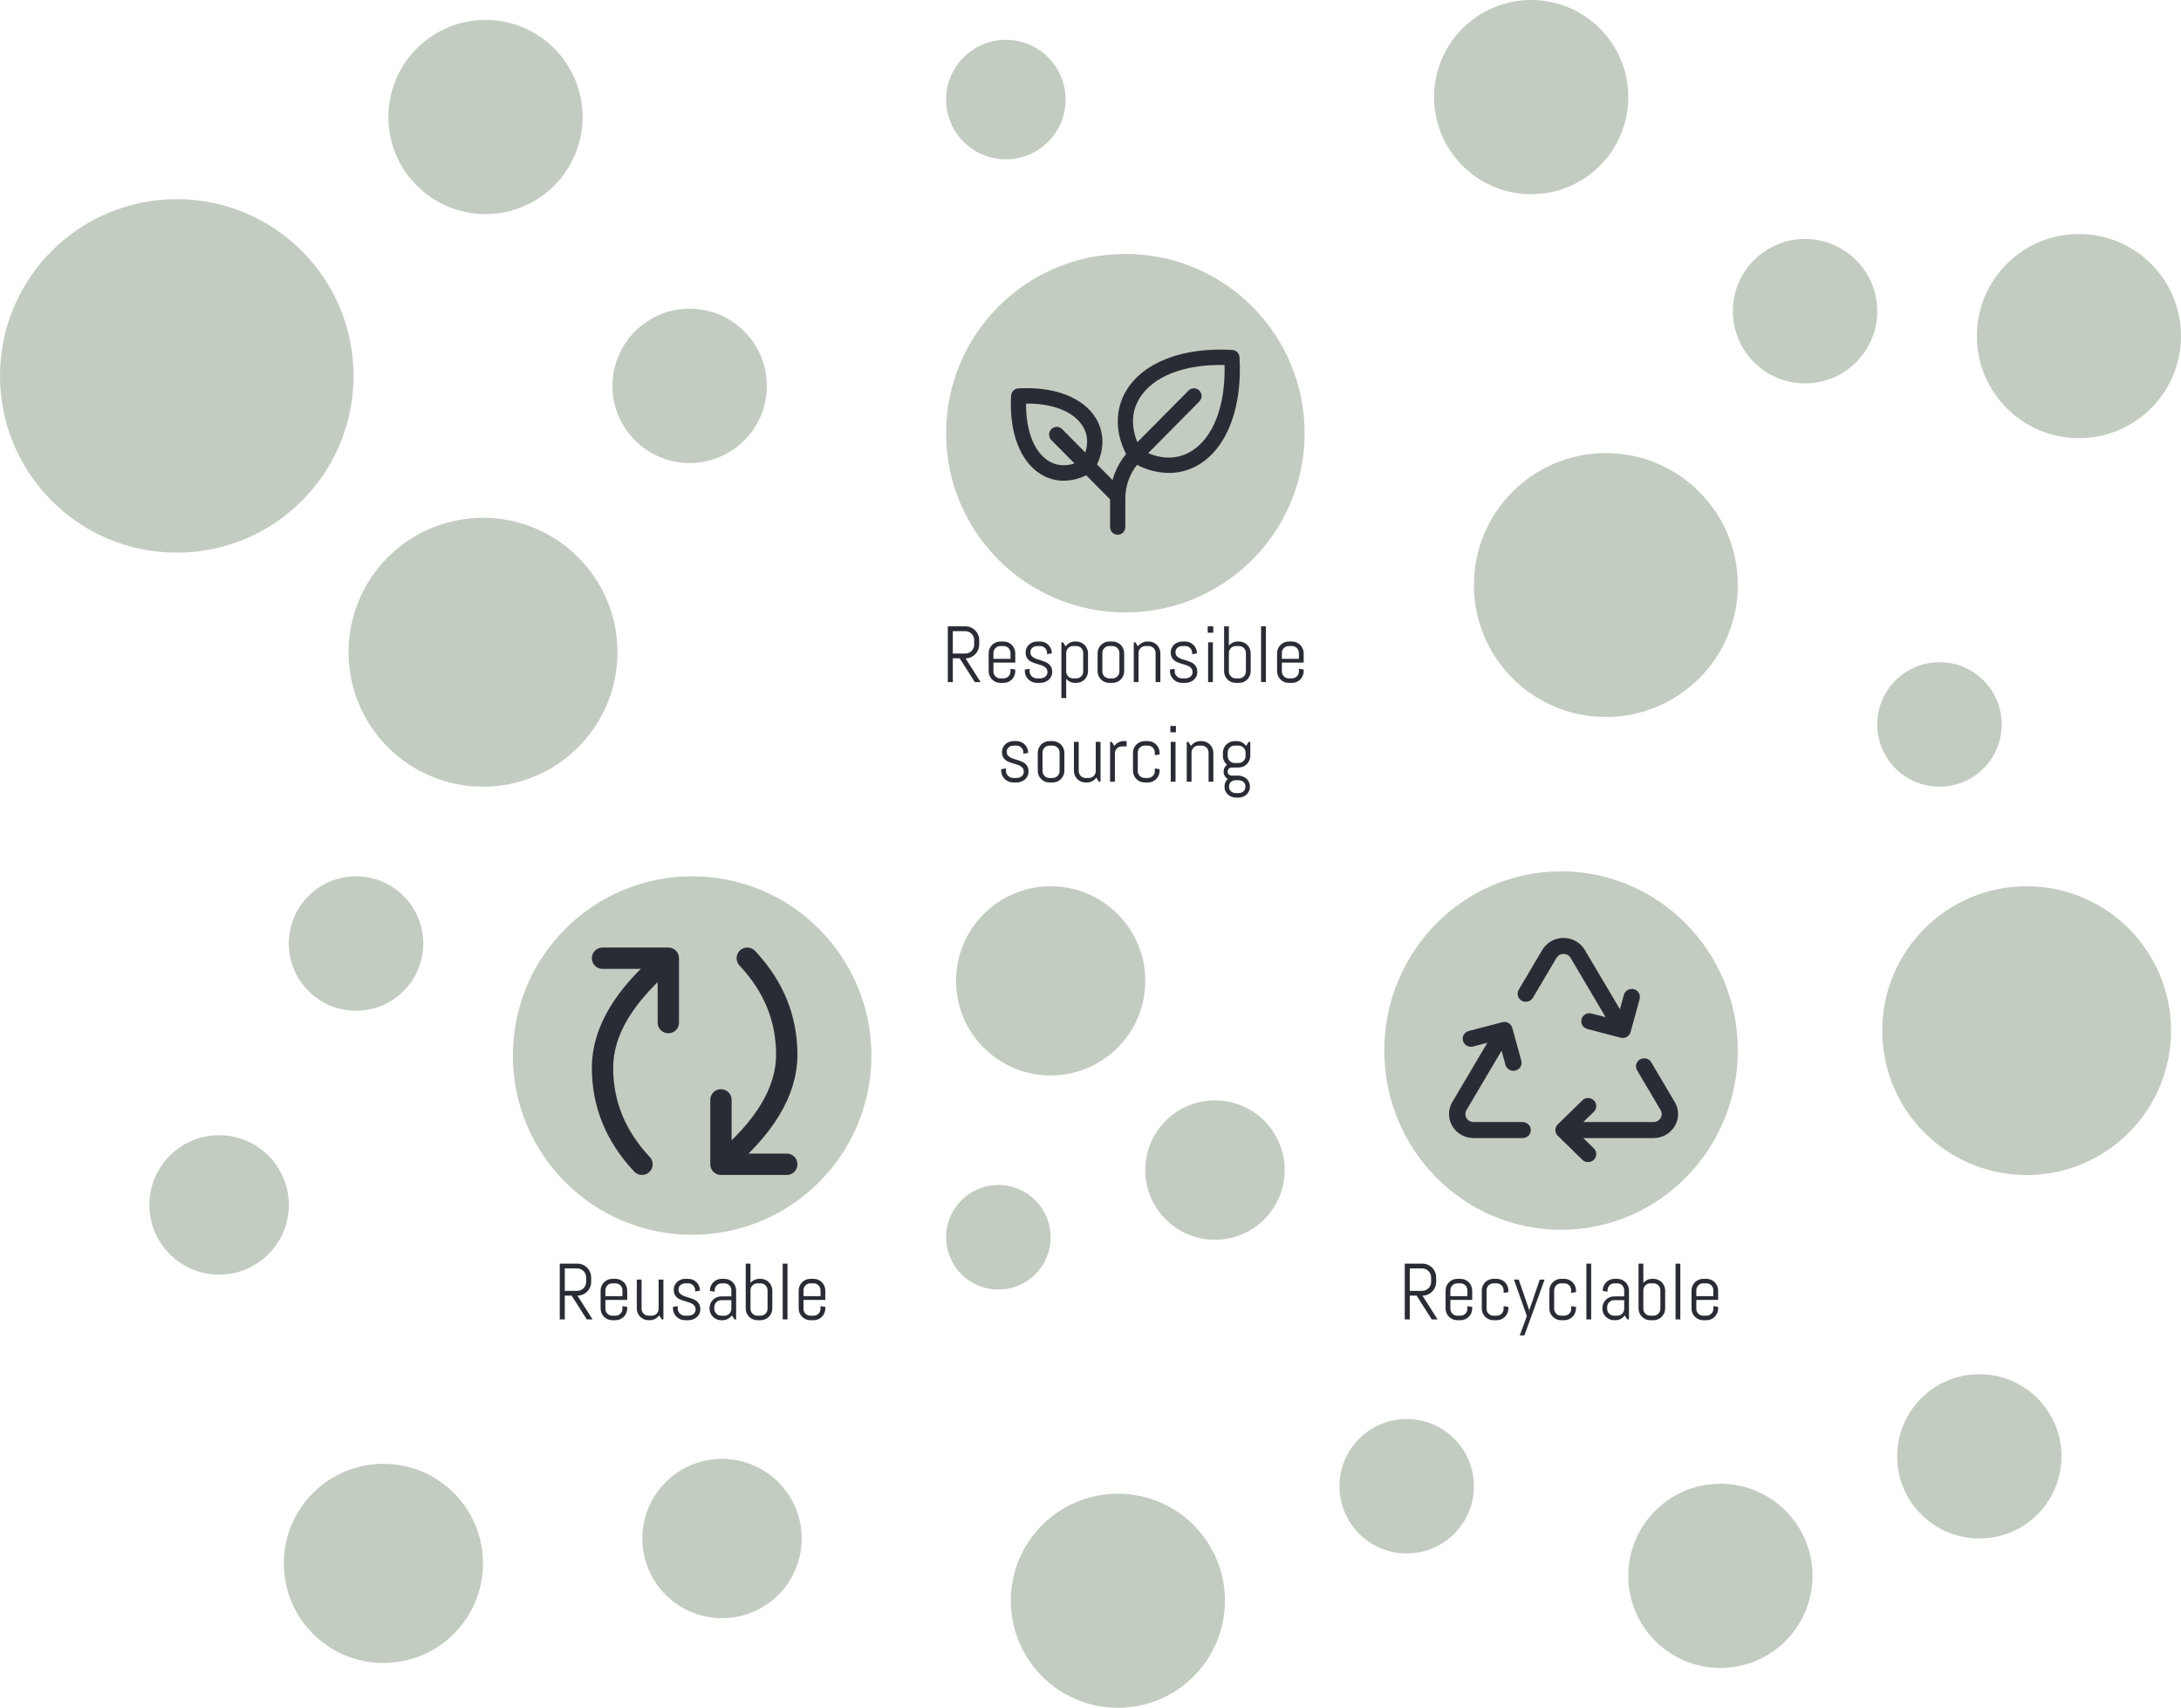 <svg width="438" height="343" viewBox="0 0 438 343" fill="none" xmlns="http://www.w3.org/2000/svg">
<ellipse cx="313.5" cy="211" rx="35.5" ry="36" fill="#C3CCC0"/>
<path d="M287.539 265L284.5 260.219H283.117V265H282.109V253.797H285.664C286.044 253.797 286.401 253.87 286.734 254.016C287.068 254.156 287.359 254.352 287.609 254.602C287.859 254.852 288.055 255.146 288.195 255.484C288.341 255.818 288.414 256.174 288.414 256.555V257.461C288.414 257.841 288.341 258.201 288.195 258.539C288.055 258.872 287.859 259.164 287.609 259.414C287.359 259.664 287.068 259.862 286.734 260.008C286.401 260.148 286.044 260.219 285.664 260.219L288.703 265H287.539ZM287.406 256.555C287.406 256.305 287.359 256.073 287.266 255.859C287.172 255.641 287.044 255.451 286.883 255.289C286.721 255.122 286.531 254.992 286.312 254.898C286.099 254.805 285.867 254.758 285.617 254.758H283.117V259.258H285.617C285.867 259.258 286.099 259.211 286.312 259.117C286.531 259.023 286.721 258.896 286.883 258.734C287.044 258.568 287.172 258.378 287.266 258.164C287.359 257.945 287.406 257.711 287.406 257.461V256.555ZM295.656 262.805C295.656 263.128 295.594 263.432 295.469 263.719C295.349 264.005 295.182 264.255 294.969 264.469C294.755 264.682 294.505 264.852 294.219 264.977C293.932 265.096 293.628 265.156 293.305 265.156H292.664C292.341 265.156 292.036 265.096 291.75 264.977C291.464 264.852 291.214 264.682 291 264.469C290.786 264.255 290.617 264.005 290.492 263.719C290.372 263.432 290.312 263.128 290.312 262.805V259.195C290.312 258.872 290.372 258.568 290.492 258.281C290.617 257.995 290.786 257.745 291 257.531C291.214 257.318 291.464 257.151 291.75 257.031C292.036 256.906 292.341 256.844 292.664 256.844H293.305C293.628 256.844 293.932 256.906 294.219 257.031C294.505 257.151 294.755 257.318 294.969 257.531C295.182 257.745 295.349 257.995 295.469 258.281C295.594 258.568 295.656 258.872 295.656 259.195V261.078H291.273V262.859C291.273 263.052 291.31 263.234 291.383 263.406C291.456 263.573 291.555 263.719 291.68 263.844C291.805 263.969 291.951 264.068 292.117 264.141C292.289 264.214 292.471 264.25 292.664 264.25H293.305C293.497 264.25 293.677 264.214 293.844 264.141C294.016 264.068 294.164 263.969 294.289 263.844C294.414 263.719 294.513 263.573 294.586 263.406C294.659 263.234 294.695 263.052 294.695 262.859V262.328L295.656 262.484V262.805ZM294.695 259.141C294.695 258.948 294.659 258.768 294.586 258.602C294.513 258.43 294.414 258.281 294.289 258.156C294.164 258.031 294.016 257.932 293.844 257.859C293.677 257.786 293.497 257.75 293.305 257.75H292.664C292.471 257.75 292.289 257.786 292.117 257.859C291.951 257.932 291.805 258.031 291.68 258.156C291.555 258.281 291.456 258.43 291.383 258.602C291.31 258.768 291.273 258.948 291.273 259.141V260.328H294.695V259.141ZM302.922 262.805C302.922 263.128 302.859 263.432 302.734 263.719C302.615 264.005 302.448 264.255 302.234 264.469C302.021 264.682 301.771 264.852 301.484 264.977C301.198 265.096 300.893 265.156 300.57 265.156H299.93C299.607 265.156 299.302 265.096 299.016 264.977C298.729 264.852 298.479 264.682 298.266 264.469C298.052 264.255 297.883 264.005 297.758 263.719C297.638 263.432 297.578 263.128 297.578 262.805V259.195C297.578 258.872 297.638 258.568 297.758 258.281C297.883 257.995 298.052 257.745 298.266 257.531C298.479 257.318 298.729 257.151 299.016 257.031C299.302 256.906 299.607 256.844 299.93 256.844H300.57C300.893 256.844 301.198 256.906 301.484 257.031C301.771 257.151 302.021 257.318 302.234 257.531C302.448 257.745 302.615 257.995 302.734 258.281C302.859 258.568 302.922 258.872 302.922 259.195V259.516L301.961 259.672V259.141C301.961 258.948 301.924 258.768 301.852 258.602C301.779 258.43 301.68 258.281 301.555 258.156C301.43 258.031 301.281 257.932 301.109 257.859C300.943 257.786 300.763 257.75 300.57 257.75H299.93C299.737 257.75 299.555 257.786 299.383 257.859C299.216 257.932 299.07 258.031 298.945 258.156C298.82 258.281 298.721 258.43 298.648 258.602C298.576 258.768 298.539 258.948 298.539 259.141V262.859C298.539 263.052 298.576 263.234 298.648 263.406C298.721 263.573 298.82 263.719 298.945 263.844C299.07 263.969 299.216 264.068 299.383 264.141C299.555 264.214 299.737 264.25 299.93 264.25H300.57C300.763 264.25 300.943 264.214 301.109 264.141C301.281 264.068 301.43 263.969 301.555 263.844C301.68 263.719 301.779 263.573 301.852 263.406C301.924 263.234 301.961 263.052 301.961 262.859V262.328L302.922 262.484V262.805ZM306.141 268.203H305.211L306.633 264.312L304.039 257H305L307.086 263.062L307.117 263.477L307.148 263.062L309.227 257H310.188L306.141 268.203ZM316.5 262.805C316.5 263.128 316.438 263.432 316.312 263.719C316.193 264.005 316.026 264.255 315.812 264.469C315.599 264.682 315.349 264.852 315.062 264.977C314.776 265.096 314.471 265.156 314.148 265.156H313.508C313.185 265.156 312.88 265.096 312.594 264.977C312.307 264.852 312.057 264.682 311.844 264.469C311.63 264.255 311.461 264.005 311.336 263.719C311.216 263.432 311.156 263.128 311.156 262.805V259.195C311.156 258.872 311.216 258.568 311.336 258.281C311.461 257.995 311.63 257.745 311.844 257.531C312.057 257.318 312.307 257.151 312.594 257.031C312.88 256.906 313.185 256.844 313.508 256.844H314.148C314.471 256.844 314.776 256.906 315.062 257.031C315.349 257.151 315.599 257.318 315.812 257.531C316.026 257.745 316.193 257.995 316.312 258.281C316.438 258.568 316.5 258.872 316.5 259.195V259.516L315.539 259.672V259.141C315.539 258.948 315.503 258.768 315.43 258.602C315.357 258.43 315.258 258.281 315.133 258.156C315.008 258.031 314.859 257.932 314.688 257.859C314.521 257.786 314.341 257.75 314.148 257.75H313.508C313.315 257.75 313.133 257.786 312.961 257.859C312.794 257.932 312.648 258.031 312.523 258.156C312.398 258.281 312.299 258.43 312.227 258.602C312.154 258.768 312.117 258.948 312.117 259.141V262.859C312.117 263.052 312.154 263.234 312.227 263.406C312.299 263.573 312.398 263.719 312.523 263.844C312.648 263.969 312.794 264.068 312.961 264.141C313.133 264.214 313.315 264.25 313.508 264.25H314.148C314.341 264.25 314.521 264.214 314.688 264.141C314.859 264.068 315.008 263.969 315.133 263.844C315.258 263.719 315.357 263.573 315.43 263.406C315.503 263.234 315.539 263.052 315.539 262.859V262.328L316.5 262.484V262.805ZM318.586 265V253.797H319.547V265H318.586ZM326.82 265L326.289 264.203C326.07 264.49 325.797 264.721 325.469 264.898C325.141 265.07 324.781 265.156 324.391 265.156H324.148C323.826 265.156 323.521 265.096 323.234 264.977C322.948 264.852 322.698 264.682 322.484 264.469C322.271 264.255 322.102 264.005 321.977 263.719C321.857 263.432 321.797 263.128 321.797 262.805V262.727C321.797 262.404 321.857 262.099 321.977 261.812C322.102 261.526 322.271 261.276 322.484 261.062C322.698 260.849 322.948 260.682 323.234 260.562C323.521 260.438 323.826 260.375 324.148 260.375H326.18V259.141C326.18 258.948 326.143 258.768 326.07 258.602C325.997 258.43 325.898 258.281 325.773 258.156C325.648 258.031 325.5 257.932 325.328 257.859C325.161 257.786 324.982 257.75 324.789 257.75H324.227C324.034 257.75 323.852 257.786 323.68 257.859C323.513 257.932 323.367 258.031 323.242 258.156C323.117 258.281 323.018 258.43 322.945 258.602C322.872 258.768 322.836 258.948 322.836 259.141V259.43L321.875 259.273V259.195C321.875 258.872 321.935 258.568 322.055 258.281C322.18 257.995 322.349 257.745 322.562 257.531C322.776 257.318 323.026 257.151 323.312 257.031C323.599 256.906 323.904 256.844 324.227 256.844H324.789C325.112 256.844 325.417 256.906 325.703 257.031C325.99 257.151 326.24 257.318 326.453 257.531C326.667 257.745 326.833 257.995 326.953 258.281C327.078 258.568 327.141 258.872 327.141 259.195V265H326.82ZM326.18 261.125H324.148C323.956 261.125 323.773 261.161 323.602 261.234C323.435 261.307 323.289 261.409 323.164 261.539C323.039 261.664 322.94 261.812 322.867 261.984C322.794 262.151 322.758 262.331 322.758 262.523V262.859C322.758 263.052 322.794 263.234 322.867 263.406C322.94 263.573 323.039 263.719 323.164 263.844C323.289 263.969 323.435 264.068 323.602 264.141C323.773 264.214 323.956 264.25 324.148 264.25H324.789C324.982 264.25 325.161 264.214 325.328 264.141C325.5 264.068 325.648 263.969 325.773 263.844C325.898 263.719 325.997 263.573 326.07 263.406C326.143 263.234 326.18 263.052 326.18 262.859V261.125ZM334.406 262.805C334.406 263.128 334.344 263.432 334.219 263.719C334.099 264.005 333.932 264.255 333.719 264.469C333.505 264.682 333.255 264.852 332.969 264.977C332.682 265.096 332.378 265.156 332.055 265.156H331.414C331.091 265.156 330.786 265.096 330.5 264.977C330.214 264.852 329.964 264.682 329.75 264.469C329.536 264.255 329.367 264.005 329.242 263.719C329.122 263.432 329.062 263.128 329.062 262.805V253.797H330.023V257.672C330.242 257.411 330.505 257.208 330.812 257.062C331.12 256.917 331.453 256.844 331.812 256.844H332.055C332.378 256.844 332.682 256.906 332.969 257.031C333.255 257.151 333.505 257.318 333.719 257.531C333.932 257.745 334.099 257.995 334.219 258.281C334.344 258.568 334.406 258.872 334.406 259.195V262.805ZM333.445 259.141C333.445 258.948 333.409 258.768 333.336 258.602C333.263 258.43 333.164 258.281 333.039 258.156C332.914 258.031 332.766 257.932 332.594 257.859C332.427 257.786 332.247 257.75 332.055 257.75H331.414C331.221 257.75 331.039 257.786 330.867 257.859C330.701 257.932 330.555 258.031 330.43 258.156C330.305 258.281 330.206 258.43 330.133 258.602C330.06 258.768 330.023 258.948 330.023 259.141V262.859C330.023 263.052 330.06 263.234 330.133 263.406C330.206 263.573 330.305 263.719 330.43 263.844C330.555 263.969 330.701 264.068 330.867 264.141C331.039 264.214 331.221 264.25 331.414 264.25H332.055C332.247 264.25 332.427 264.214 332.594 264.141C332.766 264.068 332.914 263.969 333.039 263.844C333.164 263.719 333.263 263.573 333.336 263.406C333.409 263.234 333.445 263.052 333.445 262.859V259.141ZM336.492 265V253.797H337.453V265H336.492ZM345.047 262.805C345.047 263.128 344.984 263.432 344.859 263.719C344.74 264.005 344.573 264.255 344.359 264.469C344.146 264.682 343.896 264.852 343.609 264.977C343.323 265.096 343.018 265.156 342.695 265.156H342.055C341.732 265.156 341.427 265.096 341.141 264.977C340.854 264.852 340.604 264.682 340.391 264.469C340.177 264.255 340.008 264.005 339.883 263.719C339.763 263.432 339.703 263.128 339.703 262.805V259.195C339.703 258.872 339.763 258.568 339.883 258.281C340.008 257.995 340.177 257.745 340.391 257.531C340.604 257.318 340.854 257.151 341.141 257.031C341.427 256.906 341.732 256.844 342.055 256.844H342.695C343.018 256.844 343.323 256.906 343.609 257.031C343.896 257.151 344.146 257.318 344.359 257.531C344.573 257.745 344.74 257.995 344.859 258.281C344.984 258.568 345.047 258.872 345.047 259.195V261.078H340.664V262.859C340.664 263.052 340.701 263.234 340.773 263.406C340.846 263.573 340.945 263.719 341.07 263.844C341.195 263.969 341.341 264.068 341.508 264.141C341.68 264.214 341.862 264.25 342.055 264.25H342.695C342.888 264.25 343.068 264.214 343.234 264.141C343.406 264.068 343.555 263.969 343.68 263.844C343.805 263.719 343.904 263.573 343.977 263.406C344.049 263.234 344.086 263.052 344.086 262.859V262.328L345.047 262.484V262.805ZM344.086 259.141C344.086 258.948 344.049 258.768 343.977 258.602C343.904 258.43 343.805 258.281 343.68 258.156C343.555 258.031 343.406 257.932 343.234 257.859C343.068 257.786 342.888 257.75 342.695 257.75H342.055C341.862 257.75 341.68 257.786 341.508 257.859C341.341 257.932 341.195 258.031 341.07 258.156C340.945 258.281 340.846 258.43 340.773 258.602C340.701 258.768 340.664 258.948 340.664 259.141V260.328H344.086V259.141Z" fill="#2A2C35"/>
<path d="M307.428 226.967C307.428 227.394 307.255 227.803 306.946 228.105C306.638 228.406 306.22 228.576 305.785 228.576H295.926C295.061 228.575 294.212 228.352 293.463 227.928C292.714 227.504 292.092 226.895 291.66 226.162C291.227 225.429 291 224.597 291 223.75C291 222.904 291.228 222.072 291.66 221.339L298.703 209.429L295.817 210.183C295.608 210.237 295.39 210.251 295.176 210.223C294.961 210.195 294.755 210.127 294.567 210.021C294.189 209.806 293.913 209.454 293.8 209.041C293.688 208.628 293.747 208.188 293.966 207.817C294.185 207.447 294.545 207.177 294.967 207.067L301.698 205.304C301.906 205.249 302.123 205.235 302.337 205.263C302.551 205.29 302.758 205.359 302.945 205.465C303.132 205.57 303.295 205.711 303.427 205.879C303.558 206.046 303.654 206.238 303.71 206.442L305.516 213.029C305.573 213.234 305.588 213.448 305.56 213.659C305.532 213.869 305.461 214.073 305.353 214.256C305.244 214.44 305.099 214.601 304.927 214.73C304.754 214.859 304.557 214.953 304.347 215.007C304.207 215.042 304.064 215.061 303.92 215.061C303.558 215.061 303.207 214.944 302.92 214.728C302.634 214.513 302.428 214.211 302.334 213.869L301.554 211.025L294.511 222.947C294.367 223.191 294.291 223.468 294.291 223.749C294.291 224.031 294.366 224.308 294.509 224.552C294.652 224.796 294.859 224.999 295.107 225.141C295.356 225.283 295.638 225.358 295.926 225.359H305.785C306.22 225.359 306.638 225.529 306.946 225.83C307.255 226.132 307.428 226.541 307.428 226.967ZM336.331 221.339L331.579 213.298C331.351 212.948 330.995 212.698 330.583 212.599C330.171 212.5 329.737 212.561 329.37 212.769C329.003 212.976 328.732 213.315 328.614 213.713C328.496 214.111 328.54 214.539 328.736 214.906L333.489 222.947C333.633 223.191 333.709 223.468 333.709 223.749C333.709 224.031 333.634 224.308 333.491 224.552C333.348 224.796 333.141 224.999 332.893 225.141C332.644 225.283 332.362 225.358 332.074 225.359H317.966L320.09 223.281C320.398 222.979 320.571 222.57 320.571 222.144C320.572 221.717 320.399 221.308 320.091 221.006C319.783 220.705 319.365 220.535 318.929 220.535C318.493 220.535 318.075 220.704 317.767 221.005L312.838 225.83C312.685 225.979 312.564 226.156 312.481 226.352C312.398 226.547 312.356 226.756 312.356 226.967C312.356 227.179 312.398 227.388 312.481 227.583C312.564 227.778 312.685 227.956 312.838 228.105L317.767 232.93C317.919 233.079 318.101 233.197 318.3 233.278C318.499 233.359 318.713 233.4 318.929 233.4C319.145 233.4 319.358 233.358 319.558 233.277C319.757 233.197 319.938 233.078 320.091 232.929C320.243 232.779 320.364 232.602 320.447 232.407C320.529 232.211 320.572 232.002 320.571 231.791C320.571 231.58 320.529 231.371 320.446 231.176C320.363 230.981 320.242 230.803 320.09 230.654L317.966 228.576H332.074C332.939 228.575 333.788 228.352 334.537 227.928C335.286 227.504 335.908 226.895 336.34 226.162C336.773 225.429 337 224.597 337 223.75C337 222.904 336.772 222.072 336.34 221.339H336.331ZM314 191.589C314.289 191.586 314.573 191.659 314.823 191.8C315.073 191.942 315.28 192.146 315.421 192.393L322.464 204.303L319.572 203.543C319.156 203.448 318.719 203.514 318.353 203.729C317.986 203.944 317.72 204.29 317.609 204.693C317.499 205.097 317.554 205.527 317.762 205.892C317.97 206.257 318.315 206.528 318.724 206.649L325.456 208.416C325.595 208.451 325.738 208.47 325.881 208.47C326.243 208.47 326.594 208.353 326.881 208.137C327.167 207.922 327.374 207.62 327.467 207.278L329.272 200.687C329.334 200.481 329.354 200.265 329.329 200.052C329.304 199.839 329.237 199.632 329.129 199.445C329.022 199.258 328.878 199.094 328.705 198.962C328.532 198.831 328.333 198.734 328.122 198.679C327.91 198.623 327.689 198.61 327.472 198.639C327.255 198.668 327.046 198.74 326.857 198.849C326.669 198.959 326.505 199.104 326.374 199.277C326.244 199.449 326.151 199.646 326.099 199.854L325.319 202.703L318.266 190.785C317.833 190.053 317.211 189.445 316.462 189.022C315.713 188.6 314.864 188.377 314 188.377C313.136 188.377 312.287 188.6 311.538 189.022C310.789 189.445 310.167 190.053 309.734 190.785L304.977 198.825C304.773 199.194 304.724 199.625 304.84 200.029C304.956 200.432 305.229 200.775 305.6 200.985C305.97 201.195 306.41 201.254 306.825 201.151C307.241 201.048 307.598 200.791 307.822 200.433L312.579 192.393C312.72 192.146 312.927 191.942 313.177 191.8C313.427 191.659 313.711 191.586 314 191.589Z" fill="#2A2C35"/>
<path d="M117.844 265L114.805 260.219H113.422V265H112.414V253.797H115.969C116.349 253.797 116.706 253.87 117.039 254.016C117.372 254.156 117.664 254.352 117.914 254.602C118.164 254.852 118.359 255.146 118.5 255.484C118.646 255.818 118.719 256.174 118.719 256.555V257.461C118.719 257.841 118.646 258.201 118.5 258.539C118.359 258.872 118.164 259.164 117.914 259.414C117.664 259.664 117.372 259.862 117.039 260.008C116.706 260.148 116.349 260.219 115.969 260.219L119.008 265H117.844ZM117.711 256.555C117.711 256.305 117.664 256.073 117.57 255.859C117.477 255.641 117.349 255.451 117.188 255.289C117.026 255.122 116.836 254.992 116.617 254.898C116.404 254.805 116.172 254.758 115.922 254.758H113.422V259.258H115.922C116.172 259.258 116.404 259.211 116.617 259.117C116.836 259.023 117.026 258.896 117.188 258.734C117.349 258.568 117.477 258.378 117.57 258.164C117.664 257.945 117.711 257.711 117.711 257.461V256.555ZM125.961 262.805C125.961 263.128 125.898 263.432 125.773 263.719C125.654 264.005 125.487 264.255 125.273 264.469C125.06 264.682 124.81 264.852 124.523 264.977C124.237 265.096 123.932 265.156 123.609 265.156H122.969C122.646 265.156 122.341 265.096 122.055 264.977C121.768 264.852 121.518 264.682 121.305 264.469C121.091 264.255 120.922 264.005 120.797 263.719C120.677 263.432 120.617 263.128 120.617 262.805V259.195C120.617 258.872 120.677 258.568 120.797 258.281C120.922 257.995 121.091 257.745 121.305 257.531C121.518 257.318 121.768 257.151 122.055 257.031C122.341 256.906 122.646 256.844 122.969 256.844H123.609C123.932 256.844 124.237 256.906 124.523 257.031C124.81 257.151 125.06 257.318 125.273 257.531C125.487 257.745 125.654 257.995 125.773 258.281C125.898 258.568 125.961 258.872 125.961 259.195V261.078H121.578V262.859C121.578 263.052 121.615 263.234 121.688 263.406C121.76 263.573 121.859 263.719 121.984 263.844C122.109 263.969 122.255 264.068 122.422 264.141C122.594 264.214 122.776 264.25 122.969 264.25H123.609C123.802 264.25 123.982 264.214 124.148 264.141C124.32 264.068 124.469 263.969 124.594 263.844C124.719 263.719 124.818 263.573 124.891 263.406C124.964 263.234 125 263.052 125 262.859V262.328L125.961 262.484V262.805ZM125 259.141C125 258.948 124.964 258.768 124.891 258.602C124.818 258.43 124.719 258.281 124.594 258.156C124.469 258.031 124.32 257.932 124.148 257.859C123.982 257.786 123.802 257.75 123.609 257.75H122.969C122.776 257.75 122.594 257.786 122.422 257.859C122.255 257.932 122.109 258.031 121.984 258.156C121.859 258.281 121.76 258.43 121.688 258.602C121.615 258.768 121.578 258.948 121.578 259.141V260.328H125V259.141ZM132.906 265L132.375 264.188C132.156 264.484 131.883 264.721 131.555 264.898C131.227 265.07 130.867 265.156 130.477 265.156H130.234C129.911 265.156 129.607 265.096 129.32 264.977C129.034 264.852 128.784 264.682 128.57 264.469C128.357 264.255 128.188 264.005 128.062 263.719C127.943 263.432 127.883 263.128 127.883 262.805V257H128.844V262.859C128.844 263.052 128.88 263.234 128.953 263.406C129.026 263.573 129.125 263.719 129.25 263.844C129.375 263.969 129.521 264.068 129.688 264.141C129.859 264.214 130.042 264.25 130.234 264.25H130.875C131.068 264.25 131.247 264.214 131.414 264.141C131.586 264.068 131.734 263.969 131.859 263.844C131.984 263.719 132.083 263.573 132.156 263.406C132.229 263.234 132.266 263.052 132.266 262.859V257H133.227V265H132.906ZM140.648 262.969C140.648 263.292 140.583 263.589 140.453 263.859C140.323 264.125 140.146 264.354 139.922 264.547C139.698 264.74 139.438 264.891 139.141 265C138.849 265.104 138.542 265.156 138.219 265.156H137.578C137.255 265.156 136.945 265.096 136.648 264.977C136.357 264.852 136.099 264.682 135.875 264.469C135.656 264.255 135.479 264.005 135.344 263.719C135.214 263.432 135.148 263.128 135.148 262.805V262.484L136.109 262.328V262.859C136.109 263.052 136.148 263.234 136.227 263.406C136.31 263.573 136.419 263.719 136.555 263.844C136.69 263.969 136.846 264.068 137.023 264.141C137.201 264.214 137.385 264.25 137.578 264.25H138.219C138.411 264.25 138.596 264.221 138.773 264.164C138.951 264.107 139.107 264.026 139.242 263.922C139.383 263.812 139.492 263.682 139.57 263.531C139.654 263.38 139.695 263.208 139.695 263.016C139.695 262.729 139.633 262.495 139.508 262.312C139.383 262.13 139.216 261.979 139.008 261.859C138.805 261.734 138.57 261.633 138.305 261.555C138.044 261.471 137.776 261.391 137.5 261.312C137.224 261.229 136.953 261.135 136.688 261.031C136.427 260.927 136.193 260.792 135.984 260.625C135.781 260.453 135.617 260.24 135.492 259.984C135.367 259.729 135.305 259.411 135.305 259.031C135.305 258.708 135.367 258.414 135.492 258.148C135.617 257.878 135.786 257.646 136 257.453C136.214 257.26 136.461 257.112 136.742 257.008C137.029 256.898 137.333 256.844 137.656 256.844H138.219C138.542 256.844 138.846 256.906 139.133 257.031C139.419 257.151 139.669 257.318 139.883 257.531C140.096 257.745 140.263 257.995 140.383 258.281C140.508 258.568 140.57 258.872 140.57 259.195V259.227L139.609 259.383V259.141C139.609 258.948 139.573 258.768 139.5 258.602C139.427 258.43 139.328 258.281 139.203 258.156C139.078 258.031 138.93 257.932 138.758 257.859C138.591 257.786 138.411 257.75 138.219 257.75H137.656C137.464 257.75 137.281 257.779 137.109 257.836C136.943 257.893 136.797 257.977 136.672 258.086C136.547 258.19 136.448 258.318 136.375 258.469C136.302 258.62 136.266 258.792 136.266 258.984C136.266 259.26 136.328 259.487 136.453 259.664C136.578 259.836 136.742 259.982 136.945 260.102C137.154 260.221 137.388 260.323 137.648 260.406C137.914 260.484 138.182 260.568 138.453 260.656C138.729 260.74 138.997 260.836 139.258 260.945C139.523 261.055 139.758 261.195 139.961 261.367C140.169 261.539 140.336 261.755 140.461 262.016C140.586 262.271 140.648 262.589 140.648 262.969ZM147.516 265L146.984 264.203C146.766 264.49 146.492 264.721 146.164 264.898C145.836 265.07 145.477 265.156 145.086 265.156H144.844C144.521 265.156 144.216 265.096 143.93 264.977C143.643 264.852 143.393 264.682 143.18 264.469C142.966 264.255 142.797 264.005 142.672 263.719C142.552 263.432 142.492 263.128 142.492 262.805V262.727C142.492 262.404 142.552 262.099 142.672 261.812C142.797 261.526 142.966 261.276 143.18 261.062C143.393 260.849 143.643 260.682 143.93 260.562C144.216 260.438 144.521 260.375 144.844 260.375H146.875V259.141C146.875 258.948 146.839 258.768 146.766 258.602C146.693 258.43 146.594 258.281 146.469 258.156C146.344 258.031 146.195 257.932 146.023 257.859C145.857 257.786 145.677 257.75 145.484 257.75H144.922C144.729 257.75 144.547 257.786 144.375 257.859C144.208 257.932 144.062 258.031 143.938 258.156C143.812 258.281 143.714 258.43 143.641 258.602C143.568 258.768 143.531 258.948 143.531 259.141V259.43L142.57 259.273V259.195C142.57 258.872 142.63 258.568 142.75 258.281C142.875 257.995 143.044 257.745 143.258 257.531C143.471 257.318 143.721 257.151 144.008 257.031C144.294 256.906 144.599 256.844 144.922 256.844H145.484C145.807 256.844 146.112 256.906 146.398 257.031C146.685 257.151 146.935 257.318 147.148 257.531C147.362 257.745 147.529 257.995 147.648 258.281C147.773 258.568 147.836 258.872 147.836 259.195V265H147.516ZM146.875 261.125H144.844C144.651 261.125 144.469 261.161 144.297 261.234C144.13 261.307 143.984 261.409 143.859 261.539C143.734 261.664 143.635 261.812 143.562 261.984C143.49 262.151 143.453 262.331 143.453 262.523V262.859C143.453 263.052 143.49 263.234 143.562 263.406C143.635 263.573 143.734 263.719 143.859 263.844C143.984 263.969 144.13 264.068 144.297 264.141C144.469 264.214 144.651 264.25 144.844 264.25H145.484C145.677 264.25 145.857 264.214 146.023 264.141C146.195 264.068 146.344 263.969 146.469 263.844C146.594 263.719 146.693 263.573 146.766 263.406C146.839 263.234 146.875 263.052 146.875 262.859V261.125ZM155.102 262.805C155.102 263.128 155.039 263.432 154.914 263.719C154.794 264.005 154.628 264.255 154.414 264.469C154.201 264.682 153.951 264.852 153.664 264.977C153.378 265.096 153.073 265.156 152.75 265.156H152.109C151.786 265.156 151.482 265.096 151.195 264.977C150.909 264.852 150.659 264.682 150.445 264.469C150.232 264.255 150.062 264.005 149.938 263.719C149.818 263.432 149.758 263.128 149.758 262.805V253.797H150.719V257.672C150.938 257.411 151.201 257.208 151.508 257.062C151.815 256.917 152.148 256.844 152.508 256.844H152.75C153.073 256.844 153.378 256.906 153.664 257.031C153.951 257.151 154.201 257.318 154.414 257.531C154.628 257.745 154.794 257.995 154.914 258.281C155.039 258.568 155.102 258.872 155.102 259.195V262.805ZM154.141 259.141C154.141 258.948 154.104 258.768 154.031 258.602C153.958 258.43 153.859 258.281 153.734 258.156C153.609 258.031 153.461 257.932 153.289 257.859C153.122 257.786 152.943 257.75 152.75 257.75H152.109C151.917 257.75 151.734 257.786 151.562 257.859C151.396 257.932 151.25 258.031 151.125 258.156C151 258.281 150.901 258.43 150.828 258.602C150.755 258.768 150.719 258.948 150.719 259.141V262.859C150.719 263.052 150.755 263.234 150.828 263.406C150.901 263.573 151 263.719 151.125 263.844C151.25 263.969 151.396 264.068 151.562 264.141C151.734 264.214 151.917 264.25 152.109 264.25H152.75C152.943 264.25 153.122 264.214 153.289 264.141C153.461 264.068 153.609 263.969 153.734 263.844C153.859 263.719 153.958 263.573 154.031 263.406C154.104 263.234 154.141 263.052 154.141 262.859V259.141ZM157.188 265V253.797H158.148V265H157.188ZM165.742 262.805C165.742 263.128 165.68 263.432 165.555 263.719C165.435 264.005 165.268 264.255 165.055 264.469C164.841 264.682 164.591 264.852 164.305 264.977C164.018 265.096 163.714 265.156 163.391 265.156H162.75C162.427 265.156 162.122 265.096 161.836 264.977C161.549 264.852 161.299 264.682 161.086 264.469C160.872 264.255 160.703 264.005 160.578 263.719C160.458 263.432 160.398 263.128 160.398 262.805V259.195C160.398 258.872 160.458 258.568 160.578 258.281C160.703 257.995 160.872 257.745 161.086 257.531C161.299 257.318 161.549 257.151 161.836 257.031C162.122 256.906 162.427 256.844 162.75 256.844H163.391C163.714 256.844 164.018 256.906 164.305 257.031C164.591 257.151 164.841 257.318 165.055 257.531C165.268 257.745 165.435 257.995 165.555 258.281C165.68 258.568 165.742 258.872 165.742 259.195V261.078H161.359V262.859C161.359 263.052 161.396 263.234 161.469 263.406C161.542 263.573 161.641 263.719 161.766 263.844C161.891 263.969 162.036 264.068 162.203 264.141C162.375 264.214 162.557 264.25 162.75 264.25H163.391C163.583 264.25 163.763 264.214 163.93 264.141C164.102 264.068 164.25 263.969 164.375 263.844C164.5 263.719 164.599 263.573 164.672 263.406C164.745 263.234 164.781 263.052 164.781 262.859V262.328L165.742 262.484V262.805ZM164.781 259.141C164.781 258.948 164.745 258.768 164.672 258.602C164.599 258.43 164.5 258.281 164.375 258.156C164.25 258.031 164.102 257.932 163.93 257.859C163.763 257.786 163.583 257.75 163.391 257.75H162.75C162.557 257.75 162.375 257.786 162.203 257.859C162.036 257.932 161.891 258.031 161.766 258.156C161.641 258.281 161.542 258.43 161.469 258.602C161.396 258.768 161.359 258.948 161.359 259.141V260.328H164.781V259.141Z" fill="#2A2C35"/>
<circle cx="139" cy="212" r="36" fill="#C3CCC0"/>
<path d="M121 192.45H134.214M134.214 192.45V205.384M134.214 192.45C125.406 199.789 121 207.117 121 214.437C121 221.758 123.643 228.224 128.929 233.837M158 233.837H144.786M144.786 233.837V220.904M144.786 233.837C153.594 226.499 158 219.171 158 211.851C158 204.53 155.357 198.063 150.072 192.45" stroke="#2A2C35" stroke-width="4.286" stroke-linecap="round" stroke-linejoin="round"/>
<path d="M195.773 137L192.734 132.219H191.352V137H190.344V125.797H193.898C194.279 125.797 194.635 125.87 194.969 126.016C195.302 126.156 195.594 126.352 195.844 126.602C196.094 126.852 196.289 127.146 196.43 127.484C196.576 127.818 196.648 128.174 196.648 128.555V129.461C196.648 129.841 196.576 130.201 196.43 130.539C196.289 130.872 196.094 131.164 195.844 131.414C195.594 131.664 195.302 131.862 194.969 132.008C194.635 132.148 194.279 132.219 193.898 132.219L196.938 137H195.773ZM195.641 128.555C195.641 128.305 195.594 128.073 195.5 127.859C195.406 127.641 195.279 127.451 195.117 127.289C194.956 127.122 194.766 126.992 194.547 126.898C194.333 126.805 194.102 126.758 193.852 126.758H191.352V131.258H193.852C194.102 131.258 194.333 131.211 194.547 131.117C194.766 131.023 194.956 130.896 195.117 130.734C195.279 130.568 195.406 130.378 195.5 130.164C195.594 129.945 195.641 129.711 195.641 129.461V128.555ZM203.891 134.805C203.891 135.128 203.828 135.432 203.703 135.719C203.583 136.005 203.417 136.255 203.203 136.469C202.99 136.682 202.74 136.852 202.453 136.977C202.167 137.096 201.862 137.156 201.539 137.156H200.898C200.576 137.156 200.271 137.096 199.984 136.977C199.698 136.852 199.448 136.682 199.234 136.469C199.021 136.255 198.852 136.005 198.727 135.719C198.607 135.432 198.547 135.128 198.547 134.805V131.195C198.547 130.872 198.607 130.568 198.727 130.281C198.852 129.995 199.021 129.745 199.234 129.531C199.448 129.318 199.698 129.151 199.984 129.031C200.271 128.906 200.576 128.844 200.898 128.844H201.539C201.862 128.844 202.167 128.906 202.453 129.031C202.74 129.151 202.99 129.318 203.203 129.531C203.417 129.745 203.583 129.995 203.703 130.281C203.828 130.568 203.891 130.872 203.891 131.195V133.078H199.508V134.859C199.508 135.052 199.544 135.234 199.617 135.406C199.69 135.573 199.789 135.719 199.914 135.844C200.039 135.969 200.185 136.068 200.352 136.141C200.523 136.214 200.706 136.25 200.898 136.25H201.539C201.732 136.25 201.911 136.214 202.078 136.141C202.25 136.068 202.398 135.969 202.523 135.844C202.648 135.719 202.747 135.573 202.82 135.406C202.893 135.234 202.93 135.052 202.93 134.859V134.328L203.891 134.484V134.805ZM202.93 131.141C202.93 130.948 202.893 130.768 202.82 130.602C202.747 130.43 202.648 130.281 202.523 130.156C202.398 130.031 202.25 129.932 202.078 129.859C201.911 129.786 201.732 129.75 201.539 129.75H200.898C200.706 129.75 200.523 129.786 200.352 129.859C200.185 129.932 200.039 130.031 199.914 130.156C199.789 130.281 199.69 130.43 199.617 130.602C199.544 130.768 199.508 130.948 199.508 131.141V132.328H202.93V131.141ZM211.312 134.969C211.312 135.292 211.247 135.589 211.117 135.859C210.987 136.125 210.81 136.354 210.586 136.547C210.362 136.74 210.102 136.891 209.805 137C209.513 137.104 209.206 137.156 208.883 137.156H208.242C207.919 137.156 207.609 137.096 207.312 136.977C207.021 136.852 206.763 136.682 206.539 136.469C206.32 136.255 206.143 136.005 206.008 135.719C205.878 135.432 205.812 135.128 205.812 134.805V134.484L206.773 134.328V134.859C206.773 135.052 206.812 135.234 206.891 135.406C206.974 135.573 207.083 135.719 207.219 135.844C207.354 135.969 207.51 136.068 207.688 136.141C207.865 136.214 208.049 136.25 208.242 136.25H208.883C209.076 136.25 209.26 136.221 209.438 136.164C209.615 136.107 209.771 136.026 209.906 135.922C210.047 135.812 210.156 135.682 210.234 135.531C210.318 135.38 210.359 135.208 210.359 135.016C210.359 134.729 210.297 134.495 210.172 134.312C210.047 134.13 209.88 133.979 209.672 133.859C209.469 133.734 209.234 133.633 208.969 133.555C208.708 133.471 208.44 133.391 208.164 133.312C207.888 133.229 207.617 133.135 207.352 133.031C207.091 132.927 206.857 132.792 206.648 132.625C206.445 132.453 206.281 132.24 206.156 131.984C206.031 131.729 205.969 131.411 205.969 131.031C205.969 130.708 206.031 130.414 206.156 130.148C206.281 129.878 206.451 129.646 206.664 129.453C206.878 129.26 207.125 129.112 207.406 129.008C207.693 128.898 207.997 128.844 208.32 128.844H208.883C209.206 128.844 209.51 128.906 209.797 129.031C210.083 129.151 210.333 129.318 210.547 129.531C210.76 129.745 210.927 129.995 211.047 130.281C211.172 130.568 211.234 130.872 211.234 131.195V131.227L210.273 131.383V131.141C210.273 130.948 210.237 130.768 210.164 130.602C210.091 130.43 209.992 130.281 209.867 130.156C209.742 130.031 209.594 129.932 209.422 129.859C209.255 129.786 209.076 129.75 208.883 129.75H208.32C208.128 129.75 207.945 129.779 207.773 129.836C207.607 129.893 207.461 129.977 207.336 130.086C207.211 130.19 207.112 130.318 207.039 130.469C206.966 130.62 206.93 130.792 206.93 130.984C206.93 131.26 206.992 131.487 207.117 131.664C207.242 131.836 207.406 131.982 207.609 132.102C207.818 132.221 208.052 132.323 208.312 132.406C208.578 132.484 208.846 132.568 209.117 132.656C209.393 132.74 209.661 132.836 209.922 132.945C210.188 133.055 210.422 133.195 210.625 133.367C210.833 133.539 211 133.755 211.125 134.016C211.25 134.271 211.312 134.589 211.312 134.969ZM218.5 134.805C218.5 135.128 218.438 135.432 218.312 135.719C218.193 136.005 218.026 136.255 217.812 136.469C217.599 136.682 217.349 136.852 217.062 136.977C216.776 137.096 216.471 137.156 216.148 137.156H215.906C215.547 137.156 215.214 137.083 214.906 136.938C214.599 136.792 214.336 136.589 214.117 136.328V140.203H213.156V129H213.477L214 129.812C214.219 129.516 214.492 129.281 214.82 129.109C215.154 128.932 215.516 128.844 215.906 128.844H216.148C216.471 128.844 216.776 128.906 217.062 129.031C217.349 129.151 217.599 129.318 217.812 129.531C218.026 129.745 218.193 129.995 218.312 130.281C218.438 130.568 218.5 130.872 218.5 131.195V134.805ZM217.539 131.141C217.539 130.948 217.503 130.768 217.43 130.602C217.357 130.43 217.258 130.281 217.133 130.156C217.008 130.031 216.859 129.932 216.688 129.859C216.521 129.786 216.341 129.75 216.148 129.75H215.508C215.315 129.75 215.133 129.786 214.961 129.859C214.794 129.932 214.648 130.031 214.523 130.156C214.398 130.281 214.299 130.43 214.227 130.602C214.154 130.768 214.117 130.948 214.117 131.141V134.859C214.117 135.052 214.154 135.234 214.227 135.406C214.299 135.573 214.398 135.719 214.523 135.844C214.648 135.969 214.794 136.068 214.961 136.141C215.133 136.214 215.315 136.25 215.508 136.25H216.148C216.341 136.25 216.521 136.214 216.688 136.141C216.859 136.068 217.008 135.969 217.133 135.844C217.258 135.719 217.357 135.573 217.43 135.406C217.503 135.234 217.539 135.052 217.539 134.859V131.141ZM225.766 134.805C225.766 135.128 225.703 135.432 225.578 135.719C225.458 136.005 225.292 136.255 225.078 136.469C224.865 136.682 224.615 136.852 224.328 136.977C224.042 137.096 223.737 137.156 223.414 137.156H222.773C222.451 137.156 222.146 137.096 221.859 136.977C221.573 136.852 221.323 136.682 221.109 136.469C220.896 136.255 220.727 136.005 220.602 135.719C220.482 135.432 220.422 135.128 220.422 134.805V131.195C220.422 130.872 220.482 130.568 220.602 130.281C220.727 129.995 220.896 129.745 221.109 129.531C221.323 129.318 221.573 129.151 221.859 129.031C222.146 128.906 222.451 128.844 222.773 128.844H223.414C223.737 128.844 224.042 128.906 224.328 129.031C224.615 129.151 224.865 129.318 225.078 129.531C225.292 129.745 225.458 129.995 225.578 130.281C225.703 130.568 225.766 130.872 225.766 131.195V134.805ZM224.805 131.141C224.805 130.948 224.768 130.768 224.695 130.602C224.622 130.43 224.523 130.281 224.398 130.156C224.273 130.031 224.125 129.932 223.953 129.859C223.786 129.786 223.607 129.75 223.414 129.75H222.773C222.581 129.75 222.398 129.786 222.227 129.859C222.06 129.932 221.914 130.031 221.789 130.156C221.664 130.281 221.565 130.43 221.492 130.602C221.419 130.768 221.383 130.948 221.383 131.141V134.859C221.383 135.052 221.419 135.234 221.492 135.406C221.565 135.573 221.664 135.719 221.789 135.844C221.914 135.969 222.06 136.068 222.227 136.141C222.398 136.214 222.581 136.25 222.773 136.25H223.414C223.607 136.25 223.786 136.214 223.953 136.141C224.125 136.068 224.273 135.969 224.398 135.844C224.523 135.719 224.622 135.573 224.695 135.406C224.768 135.234 224.805 135.052 224.805 134.859V131.141ZM232.07 137V131.141C232.07 130.948 232.034 130.768 231.961 130.602C231.888 130.43 231.789 130.281 231.664 130.156C231.539 130.031 231.391 129.932 231.219 129.859C231.052 129.786 230.872 129.75 230.68 129.75H230.039C229.846 129.75 229.664 129.786 229.492 129.859C229.326 129.932 229.18 130.031 229.055 130.156C228.93 130.281 228.831 130.43 228.758 130.602C228.685 130.768 228.648 130.948 228.648 131.141V137H227.688V129H228.008L228.531 129.812C228.75 129.516 229.023 129.281 229.352 129.109C229.685 128.932 230.047 128.844 230.438 128.844H230.68C231.003 128.844 231.307 128.906 231.594 129.031C231.88 129.151 232.13 129.318 232.344 129.531C232.557 129.745 232.724 129.995 232.844 130.281C232.969 130.568 233.031 130.872 233.031 131.195V137H232.07ZM240.453 134.969C240.453 135.292 240.388 135.589 240.258 135.859C240.128 136.125 239.951 136.354 239.727 136.547C239.503 136.74 239.242 136.891 238.945 137C238.654 137.104 238.346 137.156 238.023 137.156H237.383C237.06 137.156 236.75 137.096 236.453 136.977C236.161 136.852 235.904 136.682 235.68 136.469C235.461 136.255 235.284 136.005 235.148 135.719C235.018 135.432 234.953 135.128 234.953 134.805V134.484L235.914 134.328V134.859C235.914 135.052 235.953 135.234 236.031 135.406C236.115 135.573 236.224 135.719 236.359 135.844C236.495 135.969 236.651 136.068 236.828 136.141C237.005 136.214 237.19 136.25 237.383 136.25H238.023C238.216 136.25 238.401 136.221 238.578 136.164C238.755 136.107 238.911 136.026 239.047 135.922C239.188 135.812 239.297 135.682 239.375 135.531C239.458 135.38 239.5 135.208 239.5 135.016C239.5 134.729 239.438 134.495 239.312 134.312C239.188 134.13 239.021 133.979 238.812 133.859C238.609 133.734 238.375 133.633 238.109 133.555C237.849 133.471 237.581 133.391 237.305 133.312C237.029 133.229 236.758 133.135 236.492 133.031C236.232 132.927 235.997 132.792 235.789 132.625C235.586 132.453 235.422 132.24 235.297 131.984C235.172 131.729 235.109 131.411 235.109 131.031C235.109 130.708 235.172 130.414 235.297 130.148C235.422 129.878 235.591 129.646 235.805 129.453C236.018 129.26 236.266 129.112 236.547 129.008C236.833 128.898 237.138 128.844 237.461 128.844H238.023C238.346 128.844 238.651 128.906 238.938 129.031C239.224 129.151 239.474 129.318 239.688 129.531C239.901 129.745 240.068 129.995 240.188 130.281C240.312 130.568 240.375 130.872 240.375 131.195V131.227L239.414 131.383V131.141C239.414 130.948 239.378 130.768 239.305 130.602C239.232 130.43 239.133 130.281 239.008 130.156C238.883 130.031 238.734 129.932 238.562 129.859C238.396 129.786 238.216 129.75 238.023 129.75H237.461C237.268 129.75 237.086 129.779 236.914 129.836C236.747 129.893 236.602 129.977 236.477 130.086C236.352 130.19 236.253 130.318 236.18 130.469C236.107 130.62 236.07 130.792 236.07 130.984C236.07 131.26 236.133 131.487 236.258 131.664C236.383 131.836 236.547 131.982 236.75 132.102C236.958 132.221 237.193 132.323 237.453 132.406C237.719 132.484 237.987 132.568 238.258 132.656C238.534 132.74 238.802 132.836 239.062 132.945C239.328 133.055 239.562 133.195 239.766 133.367C239.974 133.539 240.141 133.755 240.266 134.016C240.391 134.271 240.453 134.589 240.453 134.969ZM242.539 127.078V125.797H243.656V127.078H242.539ZM242.617 137V129H243.578V137H242.617ZM251.172 134.805C251.172 135.128 251.109 135.432 250.984 135.719C250.865 136.005 250.698 136.255 250.484 136.469C250.271 136.682 250.021 136.852 249.734 136.977C249.448 137.096 249.143 137.156 248.82 137.156H248.18C247.857 137.156 247.552 137.096 247.266 136.977C246.979 136.852 246.729 136.682 246.516 136.469C246.302 136.255 246.133 136.005 246.008 135.719C245.888 135.432 245.828 135.128 245.828 134.805V125.797H246.789V129.672C247.008 129.411 247.271 129.208 247.578 129.062C247.885 128.917 248.219 128.844 248.578 128.844H248.82C249.143 128.844 249.448 128.906 249.734 129.031C250.021 129.151 250.271 129.318 250.484 129.531C250.698 129.745 250.865 129.995 250.984 130.281C251.109 130.568 251.172 130.872 251.172 131.195V134.805ZM250.211 131.141C250.211 130.948 250.174 130.768 250.102 130.602C250.029 130.43 249.93 130.281 249.805 130.156C249.68 130.031 249.531 129.932 249.359 129.859C249.193 129.786 249.013 129.75 248.82 129.75H248.18C247.987 129.75 247.805 129.786 247.633 129.859C247.466 129.932 247.32 130.031 247.195 130.156C247.07 130.281 246.971 130.43 246.898 130.602C246.826 130.768 246.789 130.948 246.789 131.141V134.859C246.789 135.052 246.826 135.234 246.898 135.406C246.971 135.573 247.07 135.719 247.195 135.844C247.32 135.969 247.466 136.068 247.633 136.141C247.805 136.214 247.987 136.25 248.18 136.25H248.82C249.013 136.25 249.193 136.214 249.359 136.141C249.531 136.068 249.68 135.969 249.805 135.844C249.93 135.719 250.029 135.573 250.102 135.406C250.174 135.234 250.211 135.052 250.211 134.859V131.141ZM253.258 137V125.797H254.219V137H253.258ZM261.812 134.805C261.812 135.128 261.75 135.432 261.625 135.719C261.505 136.005 261.339 136.255 261.125 136.469C260.911 136.682 260.661 136.852 260.375 136.977C260.089 137.096 259.784 137.156 259.461 137.156H258.82C258.497 137.156 258.193 137.096 257.906 136.977C257.62 136.852 257.37 136.682 257.156 136.469C256.943 136.255 256.773 136.005 256.648 135.719C256.529 135.432 256.469 135.128 256.469 134.805V131.195C256.469 130.872 256.529 130.568 256.648 130.281C256.773 129.995 256.943 129.745 257.156 129.531C257.37 129.318 257.62 129.151 257.906 129.031C258.193 128.906 258.497 128.844 258.82 128.844H259.461C259.784 128.844 260.089 128.906 260.375 129.031C260.661 129.151 260.911 129.318 261.125 129.531C261.339 129.745 261.505 129.995 261.625 130.281C261.75 130.568 261.812 130.872 261.812 131.195V133.078H257.43V134.859C257.43 135.052 257.466 135.234 257.539 135.406C257.612 135.573 257.711 135.719 257.836 135.844C257.961 135.969 258.107 136.068 258.273 136.141C258.445 136.214 258.628 136.25 258.82 136.25H259.461C259.654 136.25 259.833 136.214 260 136.141C260.172 136.068 260.32 135.969 260.445 135.844C260.57 135.719 260.669 135.573 260.742 135.406C260.815 135.234 260.852 135.052 260.852 134.859V134.328L261.812 134.484V134.805ZM260.852 131.141C260.852 130.948 260.815 130.768 260.742 130.602C260.669 130.43 260.57 130.281 260.445 130.156C260.32 130.031 260.172 129.932 260 129.859C259.833 129.786 259.654 129.75 259.461 129.75H258.82C258.628 129.75 258.445 129.786 258.273 129.859C258.107 129.932 257.961 130.031 257.836 130.156C257.711 130.281 257.612 130.43 257.539 130.602C257.466 130.768 257.43 130.948 257.43 131.141V132.328H260.852V131.141ZM206.562 154.969C206.562 155.292 206.497 155.589 206.367 155.859C206.237 156.125 206.06 156.354 205.836 156.547C205.612 156.74 205.352 156.891 205.055 157C204.763 157.104 204.456 157.156 204.133 157.156H203.492C203.169 157.156 202.859 157.096 202.562 156.977C202.271 156.852 202.013 156.682 201.789 156.469C201.57 156.255 201.393 156.005 201.258 155.719C201.128 155.432 201.062 155.128 201.062 154.805V154.484L202.023 154.328V154.859C202.023 155.052 202.062 155.234 202.141 155.406C202.224 155.573 202.333 155.719 202.469 155.844C202.604 155.969 202.76 156.068 202.938 156.141C203.115 156.214 203.299 156.25 203.492 156.25H204.133C204.326 156.25 204.51 156.221 204.688 156.164C204.865 156.107 205.021 156.026 205.156 155.922C205.297 155.812 205.406 155.682 205.484 155.531C205.568 155.38 205.609 155.208 205.609 155.016C205.609 154.729 205.547 154.495 205.422 154.312C205.297 154.13 205.13 153.979 204.922 153.859C204.719 153.734 204.484 153.633 204.219 153.555C203.958 153.471 203.69 153.391 203.414 153.312C203.138 153.229 202.867 153.135 202.602 153.031C202.341 152.927 202.107 152.792 201.898 152.625C201.695 152.453 201.531 152.24 201.406 151.984C201.281 151.729 201.219 151.411 201.219 151.031C201.219 150.708 201.281 150.414 201.406 150.148C201.531 149.878 201.701 149.646 201.914 149.453C202.128 149.26 202.375 149.112 202.656 149.008C202.943 148.898 203.247 148.844 203.57 148.844H204.133C204.456 148.844 204.76 148.906 205.047 149.031C205.333 149.151 205.583 149.318 205.797 149.531C206.01 149.745 206.177 149.995 206.297 150.281C206.422 150.568 206.484 150.872 206.484 151.195V151.227L205.523 151.383V151.141C205.523 150.948 205.487 150.768 205.414 150.602C205.341 150.43 205.242 150.281 205.117 150.156C204.992 150.031 204.844 149.932 204.672 149.859C204.505 149.786 204.326 149.75 204.133 149.75H203.57C203.378 149.75 203.195 149.779 203.023 149.836C202.857 149.893 202.711 149.977 202.586 150.086C202.461 150.19 202.362 150.318 202.289 150.469C202.216 150.62 202.18 150.792 202.18 150.984C202.18 151.26 202.242 151.487 202.367 151.664C202.492 151.836 202.656 151.982 202.859 152.102C203.068 152.221 203.302 152.323 203.562 152.406C203.828 152.484 204.096 152.568 204.367 152.656C204.643 152.74 204.911 152.836 205.172 152.945C205.438 153.055 205.672 153.195 205.875 153.367C206.083 153.539 206.25 153.755 206.375 154.016C206.5 154.271 206.562 154.589 206.562 154.969ZM213.75 154.805C213.75 155.128 213.688 155.432 213.562 155.719C213.443 156.005 213.276 156.255 213.062 156.469C212.849 156.682 212.599 156.852 212.312 156.977C212.026 157.096 211.721 157.156 211.398 157.156H210.758C210.435 157.156 210.13 157.096 209.844 156.977C209.557 156.852 209.307 156.682 209.094 156.469C208.88 156.255 208.711 156.005 208.586 155.719C208.466 155.432 208.406 155.128 208.406 154.805V151.195C208.406 150.872 208.466 150.568 208.586 150.281C208.711 149.995 208.88 149.745 209.094 149.531C209.307 149.318 209.557 149.151 209.844 149.031C210.13 148.906 210.435 148.844 210.758 148.844H211.398C211.721 148.844 212.026 148.906 212.312 149.031C212.599 149.151 212.849 149.318 213.062 149.531C213.276 149.745 213.443 149.995 213.562 150.281C213.688 150.568 213.75 150.872 213.75 151.195V154.805ZM212.789 151.141C212.789 150.948 212.753 150.768 212.68 150.602C212.607 150.43 212.508 150.281 212.383 150.156C212.258 150.031 212.109 149.932 211.938 149.859C211.771 149.786 211.591 149.75 211.398 149.75H210.758C210.565 149.75 210.383 149.786 210.211 149.859C210.044 149.932 209.898 150.031 209.773 150.156C209.648 150.281 209.549 150.43 209.477 150.602C209.404 150.768 209.367 150.948 209.367 151.141V154.859C209.367 155.052 209.404 155.234 209.477 155.406C209.549 155.573 209.648 155.719 209.773 155.844C209.898 155.969 210.044 156.068 210.211 156.141C210.383 156.214 210.565 156.25 210.758 156.25H211.398C211.591 156.25 211.771 156.214 211.938 156.141C212.109 156.068 212.258 155.969 212.383 155.844C212.508 155.719 212.607 155.573 212.68 155.406C212.753 155.234 212.789 155.052 212.789 154.859V151.141ZM220.695 157L220.164 156.188C219.945 156.484 219.672 156.721 219.344 156.898C219.016 157.07 218.656 157.156 218.266 157.156H218.023C217.701 157.156 217.396 157.096 217.109 156.977C216.823 156.852 216.573 156.682 216.359 156.469C216.146 156.255 215.977 156.005 215.852 155.719C215.732 155.432 215.672 155.128 215.672 154.805V149H216.633V154.859C216.633 155.052 216.669 155.234 216.742 155.406C216.815 155.573 216.914 155.719 217.039 155.844C217.164 155.969 217.31 156.068 217.477 156.141C217.648 156.214 217.831 156.25 218.023 156.25H218.664C218.857 156.25 219.036 156.214 219.203 156.141C219.375 156.068 219.523 155.969 219.648 155.844C219.773 155.719 219.872 155.573 219.945 155.406C220.018 155.234 220.055 155.052 220.055 154.859V149H221.016V157H220.695ZM225.289 149.914C225.096 149.914 224.914 149.951 224.742 150.023C224.576 150.096 224.43 150.195 224.305 150.32C224.18 150.445 224.081 150.594 224.008 150.766C223.935 150.932 223.898 151.112 223.898 151.305V157H222.938V149H223.258L223.781 149.812C224 149.516 224.273 149.281 224.602 149.109C224.935 148.932 225.297 148.844 225.688 148.844H226.25V149.914H225.289ZM232.875 154.805C232.875 155.128 232.812 155.432 232.688 155.719C232.568 156.005 232.401 156.255 232.188 156.469C231.974 156.682 231.724 156.852 231.438 156.977C231.151 157.096 230.846 157.156 230.523 157.156H229.883C229.56 157.156 229.255 157.096 228.969 156.977C228.682 156.852 228.432 156.682 228.219 156.469C228.005 156.255 227.836 156.005 227.711 155.719C227.591 155.432 227.531 155.128 227.531 154.805V151.195C227.531 150.872 227.591 150.568 227.711 150.281C227.836 149.995 228.005 149.745 228.219 149.531C228.432 149.318 228.682 149.151 228.969 149.031C229.255 148.906 229.56 148.844 229.883 148.844H230.523C230.846 148.844 231.151 148.906 231.438 149.031C231.724 149.151 231.974 149.318 232.188 149.531C232.401 149.745 232.568 149.995 232.688 150.281C232.812 150.568 232.875 150.872 232.875 151.195V151.516L231.914 151.672V151.141C231.914 150.948 231.878 150.768 231.805 150.602C231.732 150.43 231.633 150.281 231.508 150.156C231.383 150.031 231.234 149.932 231.062 149.859C230.896 149.786 230.716 149.75 230.523 149.75H229.883C229.69 149.75 229.508 149.786 229.336 149.859C229.169 149.932 229.023 150.031 228.898 150.156C228.773 150.281 228.674 150.43 228.602 150.602C228.529 150.768 228.492 150.948 228.492 151.141V154.859C228.492 155.052 228.529 155.234 228.602 155.406C228.674 155.573 228.773 155.719 228.898 155.844C229.023 155.969 229.169 156.068 229.336 156.141C229.508 156.214 229.69 156.25 229.883 156.25H230.523C230.716 156.25 230.896 156.214 231.062 156.141C231.234 156.068 231.383 155.969 231.508 155.844C231.633 155.719 231.732 155.573 231.805 155.406C231.878 155.234 231.914 155.052 231.914 154.859V154.328L232.875 154.484V154.805ZM235.039 147.078V145.797H236.156V147.078H235.039ZM235.117 157V149H236.078V157H235.117ZM242.711 157V151.141C242.711 150.948 242.674 150.768 242.602 150.602C242.529 150.43 242.43 150.281 242.305 150.156C242.18 150.031 242.031 149.932 241.859 149.859C241.693 149.786 241.513 149.75 241.32 149.75H240.68C240.487 149.75 240.305 149.786 240.133 149.859C239.966 149.932 239.82 150.031 239.695 150.156C239.57 150.281 239.471 150.43 239.398 150.602C239.326 150.768 239.289 150.948 239.289 151.141V157H238.328V149H238.648L239.172 149.812C239.391 149.516 239.664 149.281 239.992 149.109C240.326 148.932 240.688 148.844 241.078 148.844H241.32C241.643 148.844 241.948 148.906 242.234 149.031C242.521 149.151 242.771 149.318 242.984 149.531C243.198 149.745 243.365 149.995 243.484 150.281C243.609 150.568 243.672 150.872 243.672 151.195V157H242.711ZM251.016 158.008C251.016 158.331 250.953 158.628 250.828 158.898C250.708 159.169 250.542 159.401 250.328 159.594C250.115 159.786 249.865 159.935 249.578 160.039C249.292 160.148 248.987 160.203 248.664 160.203H248.266C247.943 160.203 247.638 160.148 247.352 160.039C247.065 159.935 246.815 159.786 246.602 159.594C246.388 159.401 246.219 159.169 246.094 158.898C245.974 158.628 245.914 158.331 245.914 158.008V157.977C245.914 157.664 245.971 157.378 246.086 157.117C246.201 156.857 246.357 156.63 246.555 156.438C246.305 156.286 246.104 156.083 245.953 155.828C245.807 155.568 245.734 155.281 245.734 154.969C245.734 154.688 245.794 154.427 245.914 154.188C246.034 153.943 246.198 153.745 246.406 153.594C246.156 153.375 245.958 153.112 245.812 152.805C245.667 152.497 245.594 152.161 245.594 151.797V151.195C245.594 150.872 245.654 150.568 245.773 150.281C245.898 149.995 246.068 149.745 246.281 149.531C246.495 149.318 246.745 149.151 247.031 149.031C247.318 148.906 247.622 148.844 247.945 148.844H248.344C248.734 148.844 249.094 148.932 249.422 149.109C249.755 149.281 250.031 149.516 250.25 149.812L250.773 149H251.094V151.797C251.094 152.12 251.031 152.424 250.906 152.711C250.786 152.997 250.62 153.247 250.406 153.461C250.193 153.674 249.943 153.844 249.656 153.969C249.37 154.089 249.065 154.148 248.742 154.148H247.352C247.242 154.148 247.138 154.172 247.039 154.219C246.94 154.26 246.852 154.318 246.773 154.391C246.701 154.464 246.643 154.552 246.602 154.656C246.56 154.755 246.539 154.859 246.539 154.969C246.539 155.078 246.56 155.182 246.602 155.281C246.643 155.38 246.701 155.469 246.773 155.547C246.852 155.62 246.94 155.677 247.039 155.719C247.138 155.76 247.242 155.781 247.352 155.781H248.664C248.987 155.781 249.292 155.836 249.578 155.945C249.865 156.049 250.115 156.198 250.328 156.391C250.542 156.583 250.708 156.815 250.828 157.086C250.953 157.357 251.016 157.654 251.016 157.977V158.008ZM250.141 151.141C250.141 150.948 250.104 150.768 250.031 150.602C249.958 150.43 249.857 150.281 249.727 150.156C249.602 150.031 249.453 149.932 249.281 149.859C249.115 149.786 248.935 149.75 248.742 149.75H247.945C247.753 149.75 247.57 149.786 247.398 149.859C247.232 149.932 247.086 150.031 246.961 150.156C246.836 150.281 246.737 150.43 246.664 150.602C246.591 150.768 246.555 150.948 246.555 151.141V151.852C246.555 152.044 246.591 152.227 246.664 152.398C246.737 152.565 246.836 152.711 246.961 152.836C247.086 152.961 247.232 153.06 247.398 153.133C247.57 153.206 247.753 153.242 247.945 153.242H248.742C248.935 153.242 249.115 153.206 249.281 153.133C249.453 153.06 249.602 152.961 249.727 152.836C249.857 152.711 249.958 152.565 250.031 152.398C250.104 152.227 250.141 152.044 250.141 151.852V151.141ZM250.102 157.93C250.102 157.737 250.065 157.562 249.992 157.406C249.919 157.255 249.82 157.128 249.695 157.023C249.57 156.919 249.422 156.839 249.25 156.781C249.083 156.724 248.904 156.695 248.711 156.695H248.219C248.026 156.695 247.844 156.724 247.672 156.781C247.505 156.839 247.359 156.919 247.234 157.023C247.109 157.128 247.01 157.255 246.938 157.406C246.865 157.562 246.828 157.737 246.828 157.93V158.055C246.828 158.247 246.865 158.419 246.938 158.57C247.01 158.721 247.109 158.849 247.234 158.953C247.359 159.062 247.505 159.146 247.672 159.203C247.844 159.26 248.026 159.289 248.219 159.289H248.711C248.904 159.289 249.083 159.26 249.25 159.203C249.422 159.146 249.57 159.062 249.695 158.953C249.82 158.849 249.919 158.721 249.992 158.57C250.065 158.419 250.102 158.247 250.102 158.055V157.93Z" fill="#2A2C35"/>
<circle cx="226" cy="87" r="36" fill="#C3CCC0"/>
<path d="M248.929 71.736C248.907 71.357 248.748 70.999 248.482 70.731C248.217 70.462 247.862 70.302 247.487 70.28C237.565 69.698 229.598 72.748 226.174 78.458C223.912 82.234 223.916 86.819 226.144 91.194C224.876 92.719 223.949 94.503 223.427 96.424L220.308 93.26C221.807 90.097 221.75 86.8 220.117 84.061C217.586 79.84 211.745 77.577 204.493 78.007C204.118 78.029 203.764 78.19 203.498 78.458C203.233 78.727 203.074 79.085 203.052 79.464C202.624 86.792 204.865 92.695 209.042 95.252C210.421 96.103 212.005 96.554 213.62 96.554C215.188 96.534 216.731 96.159 218.136 95.455L222.929 100.298V105.852C222.929 106.263 223.09 106.657 223.378 106.948C223.666 107.239 224.056 107.402 224.462 107.402C224.869 107.402 225.259 107.239 225.547 106.948C225.834 106.657 225.996 106.263 225.996 105.852V100.139C225.989 97.674 226.819 95.281 228.348 93.359C230.321 94.401 232.508 94.959 234.734 94.987C236.885 94.994 238.997 94.4 240.835 93.27C246.487 89.814 249.512 81.763 248.929 71.736ZM210.624 92.602C207.683 90.802 206.019 86.542 206.059 81.056C211.488 81.01 215.704 82.697 217.485 85.669C218.414 87.218 218.566 89.026 217.956 90.888L213.277 86.159C212.987 85.88 212.601 85.728 212.201 85.733C211.801 85.738 211.419 85.901 211.136 86.186C210.853 86.472 210.692 86.858 210.687 87.263C210.682 87.667 210.833 88.057 211.109 88.35L215.788 93.078C213.946 93.694 212.159 93.541 210.624 92.602ZM239.246 90.622C236.677 92.193 233.658 92.313 230.591 91.01L240.883 80.607C241.159 80.314 241.31 79.924 241.305 79.519C241.3 79.115 241.139 78.729 240.856 78.444C240.573 78.158 240.191 77.995 239.791 77.99C239.391 77.985 239.005 78.138 238.715 78.416L228.421 88.805C227.125 85.706 227.242 82.653 228.804 80.059C231.477 75.603 237.814 73.12 245.929 73.311C246.113 81.51 243.659 87.922 239.246 90.622Z" fill="#2A2C35"/>
<circle cx="417.5" cy="67.5" r="20.5" fill="#C3CCC0"/>
<circle cx="362.5" cy="62.5" r="14.5" fill="#C3CCC0"/>
<circle cx="202" cy="20" r="12" fill="#C3CCC0"/>
<circle cx="97.5" cy="23.5" r="19.5" fill="#C3CCC0"/>
<circle cx="307.5" cy="19.5" r="19.5" fill="#C3CCC0"/>
<circle cx="322.5" cy="117.5" r="26.5" fill="#C3CCC0"/>
<circle cx="211" cy="197" r="19" fill="#C3CCC0"/>
<circle cx="200.5" cy="248.5" r="10.5" fill="#C3CCC0"/>
<circle cx="77" cy="314" r="20" fill="#C3CCC0"/>
<circle cx="145" cy="309" r="16" fill="#C3CCC0"/>
<circle cx="224.5" cy="321.5" r="21.5" fill="#C3CCC0"/>
<circle cx="397.5" cy="292.5" r="16.5" fill="#C3CCC0"/>
<circle cx="282.5" cy="298.5" r="13.5" fill="#C3CCC0"/>
<circle cx="345.5" cy="316.5" r="18.5" fill="#C3CCC0"/>
<circle cx="407" cy="207" r="29" fill="#C3CCC0"/>
<circle cx="389.5" cy="145.5" r="12.5" fill="#C3CCC0"/>
<circle cx="244" cy="235" r="14" fill="#C3CCC0"/>
<path d="M71 75.5C71 95.106 55.106 111 35.5 111C15.894 111 0 95.106 0 75.5C0 55.894 15.894 40 35.5 40C55.106 40 71 55.894 71 75.5Z" fill="#C3CCC0"/>
<circle cx="97" cy="131" r="27" fill="#C3CCC0"/>
<circle cx="138.5" cy="77.5" r="15.5" fill="#C3CCC0"/>
<circle cx="71.5" cy="189.5" r="13.5" fill="#C3CCC0"/>
<circle cx="44" cy="242" r="14" fill="#C3CCC0"/>
</svg>
